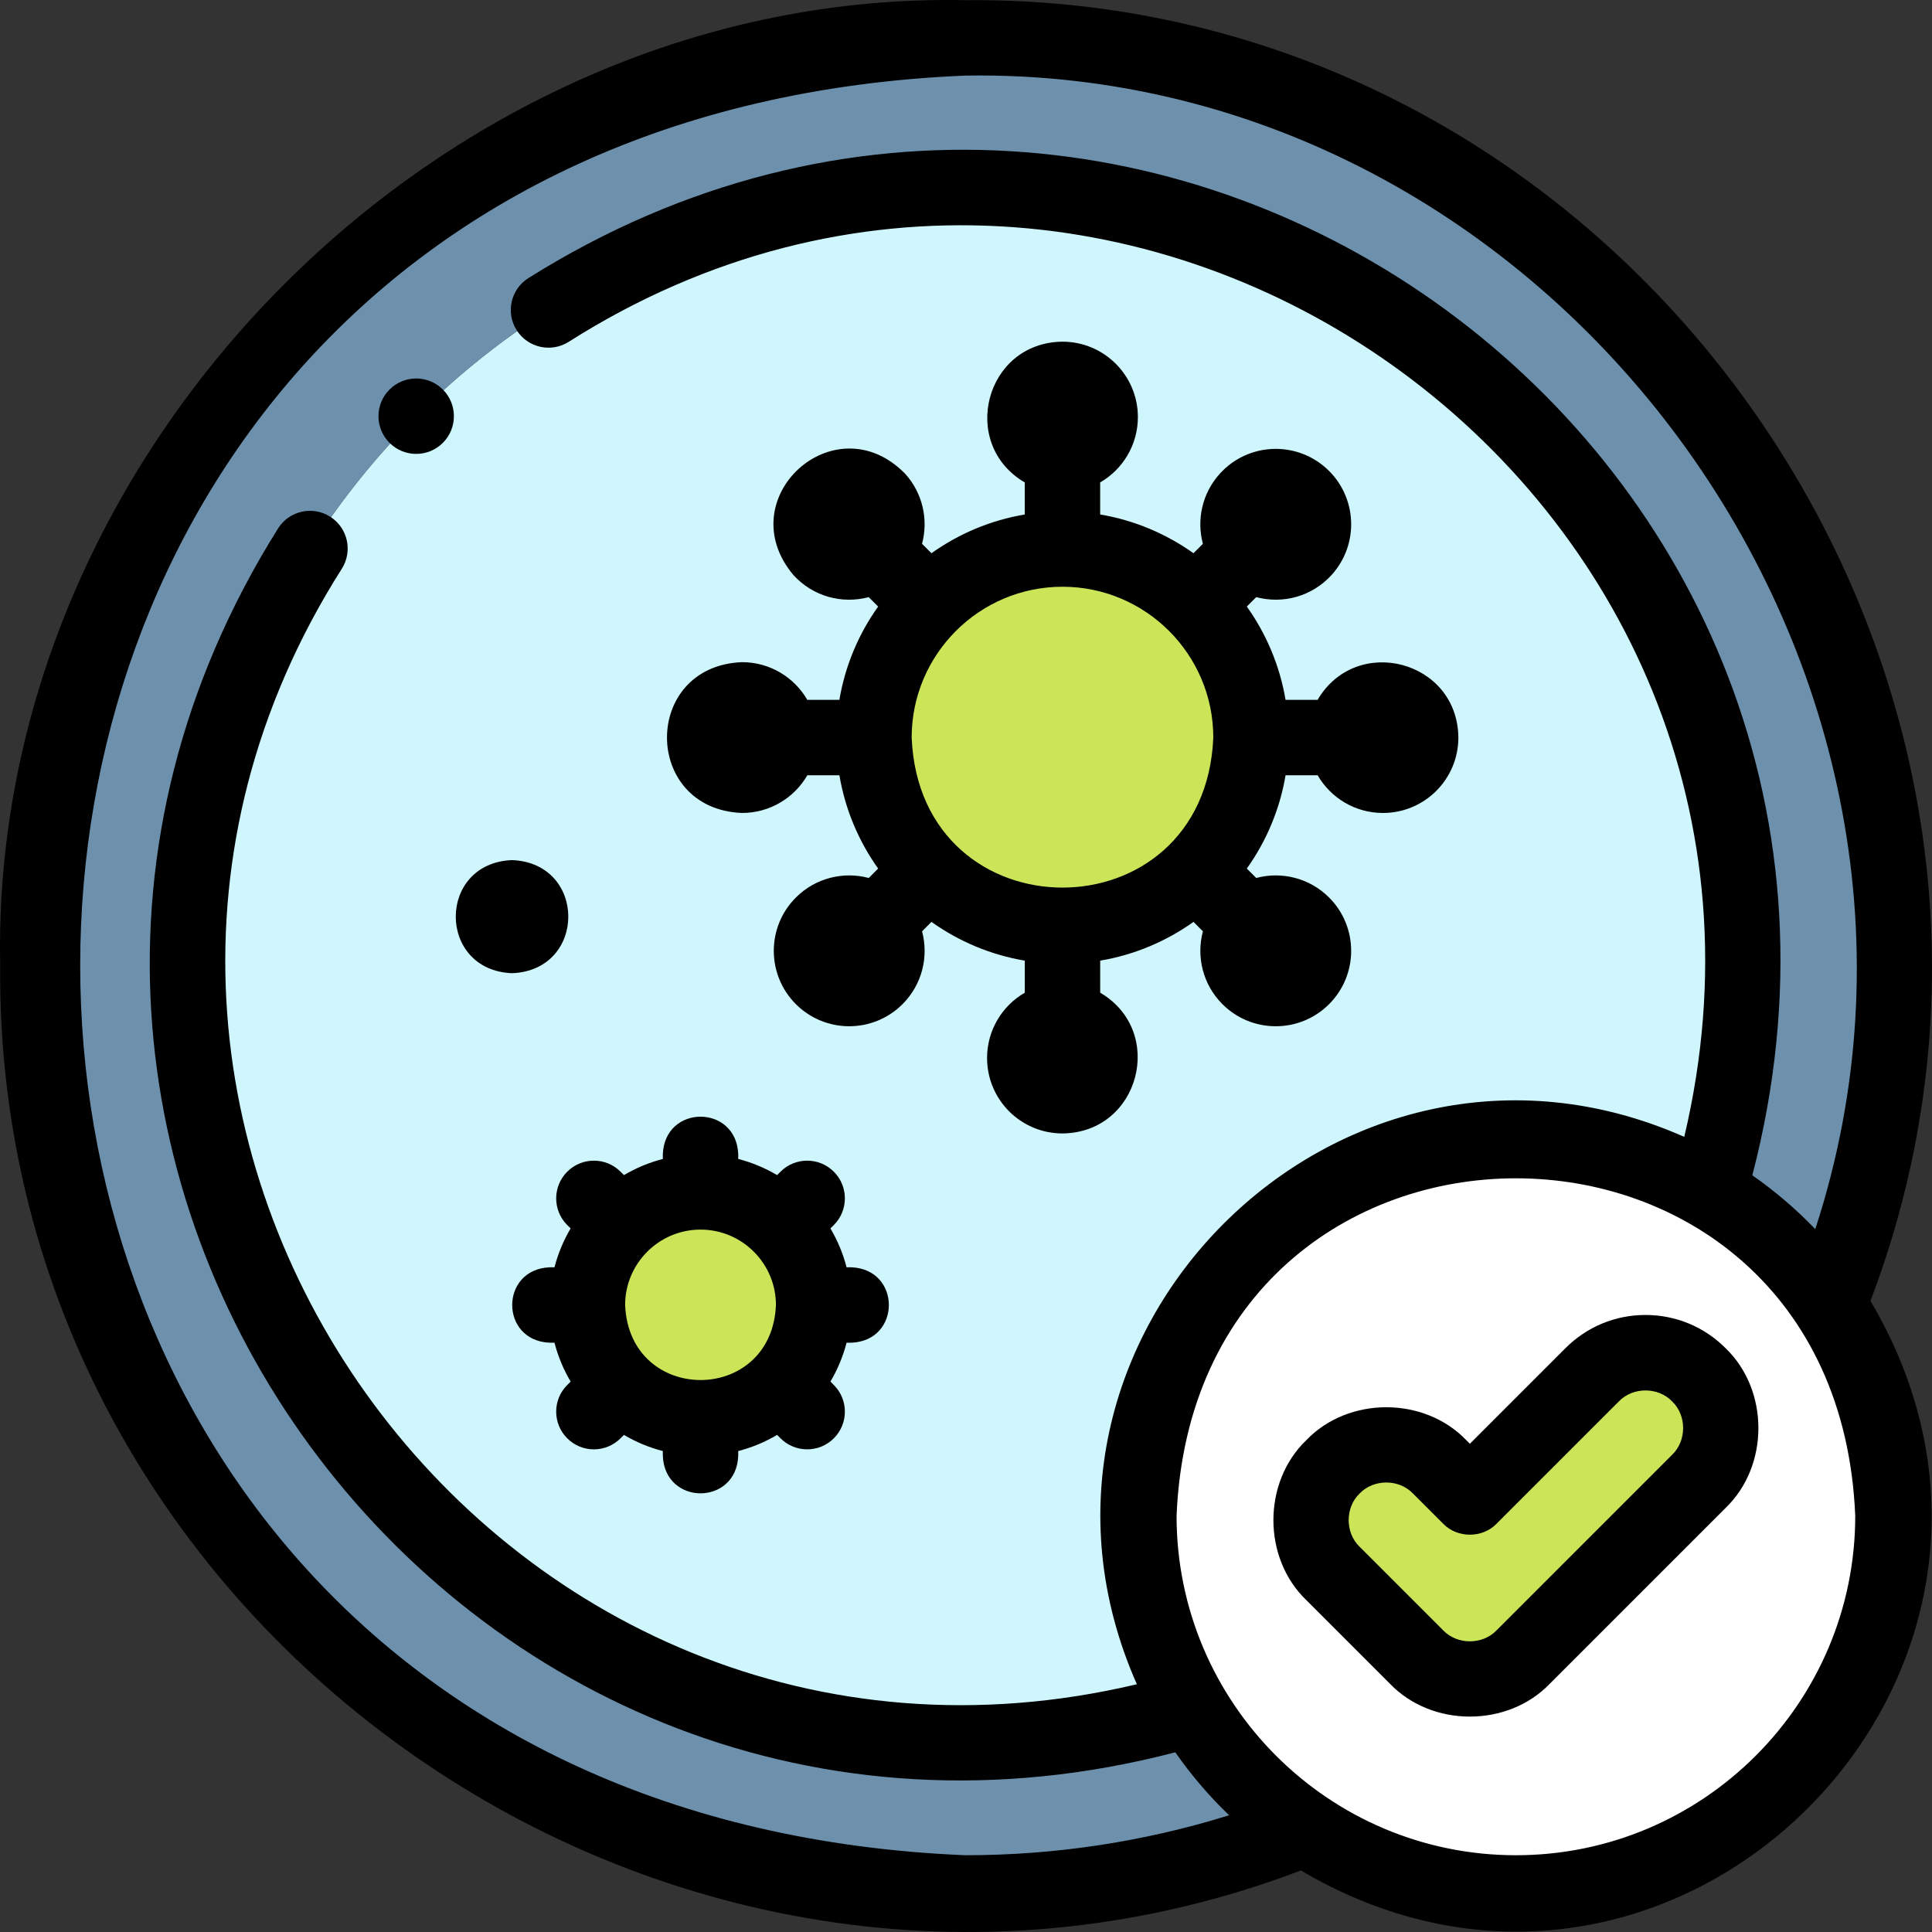 <svg id="Layer_1" enable-background="new 0 0 512.409 512.409" height="512" viewBox="0 0 512.409 512.409" width="512" xmlns="http://www.w3.org/2000/svg"><rect x="0" y="0" width="512.409" height="512.409" fill="#333333" stroke="none"/><g><g clip-rule="evenodd" fill-rule="evenodd"><ellipse cx="256.05" cy="256.047" fill="#cff5fd" rx="206" ry="206" transform="matrix(.707 -.707 .707 .707 -106.057 256.049)"/><path d="m50.05 256.047c0-113.771 92.229-206 206-206s206 92.229 206 206c0 20.356-3.017 40.576-8.933 60.005 12.704 7.56 23.59 17.855 31.847 30.073 11.267-28.632 17.086-59.184 17.086-90.078 0-135.862-110.138-246-246-246s-246 110.138-246 246 110.138 246 246 246c30.884 0 61.437-5.815 90.078-17.085-12.218-8.257-22.514-19.144-30.074-31.848-19.404 5.908-39.622 8.933-60.004 8.933-113.771 0-206-92.229-206-206z" fill="#6d91ac"/><ellipse cx="281.795" cy="195.617" fill="#cbe558" rx="50" ry="50" transform="matrix(.707 -.707 .707 .707 -55.786 256.554)"/><circle cx="185.796" cy="346.117" fill="#cbe558" r="30"/><path d="m402.05 302.048c-55.228 0-100 44.772-100 100 0 18.656 5.109 36.119 14.004 51.066 7.56 12.704 17.855 23.591 30.074 31.848 15.962 10.787 35.207 17.086 55.922 17.086 55.228 0 100-44.772 100-100 0-20.716-6.299-39.96-17.086-55.922-8.257-12.218-19.143-22.513-31.847-30.073-14.947-8.896-32.41-14.005-51.067-14.005zm20.235 62.568c7.809-7.809 20.472-7.809 28.281 0 7.81 7.809 7.81 20.472 0 28.281l-46.583 46.583c-7.809 7.81-20.472 7.81-28.281 0l-22.167-22.167c-7.809-7.809-7.809-20.472 0-28.281 7.81-7.809 20.472-7.809 28.281 0l8.026 8.026z" fill="#fff"/><path d="m381.816 389.032c-7.81-7.809-20.472-7.809-28.281 0-7.809 7.81-7.809 20.472 0 28.281l22.167 22.167c7.809 7.81 20.472 7.81 28.281 0l46.583-46.583c7.81-7.809 7.81-20.472 0-28.281-7.809-7.809-20.472-7.809-28.281 0l-32.443 32.443z" fill="#cbe558"/></g><g><path d="m436.426 348.758c-8.013 0-15.546 3.121-21.212 8.786l-25.371 25.372-.955-.956c-11.167-11.637-31.258-11.637-42.424 0-11.637 11.166-11.637 31.259 0 42.424l22.167 22.166c11.165 11.638 31.258 11.637 42.424 0l46.583-46.583c11.638-11.166 11.637-31.258 0-42.424-5.667-5.664-13.2-8.785-21.212-8.785zm7.069 37.068-46.583 46.583c-3.72 3.879-10.419 3.878-14.139 0l-22.167-22.167c-3.879-3.721-3.879-10.418 0-14.139 3.72-3.879 10.419-3.879 14.139 0l8.026 8.026c3.725 3.873 10.418 3.873 14.143 0l32.442-32.442c3.72-3.879 10.419-3.879 14.139 0 3.879 3.721 3.879 10.418 0 14.139z"/><path d="m496.087 345.027c62.729-164.952-63.492-346.611-240.039-344.978-137.596-2.838-258.848 118.391-255.996 256-1.622 176.538 180.024 302.778 344.978 240.037 98.887 58.404 209.444-52.246 151.057-151.059zm-240.037 147.021c-313.082-12.964-313-459.081.002-472 156.162-2.514 273.819 157.794 225.398 305.946-5.071-5.292-10.664-10.079-16.695-14.278 49.626-190.382-158.257-342.443-324.655-237.934-4.657 2.969-6.026 9.15-3.058 13.808 2.97 4.657 9.15 6.026 13.808 3.058 147.914-93.852 336.258 40.334 295.851 210.874-91.654-40.556-185.724 53.572-145.178 145.178-170.604 40.412-304.702-148.012-210.877-295.845 2.969-4.657 1.6-10.839-3.058-13.808-4.659-2.97-10.84-1.599-13.808 3.058-104.537 166.505 47.664 374.267 237.936 324.646 4.2 6.032 8.987 11.625 14.279 16.696-22.647 7.039-46.116 10.601-69.945 10.601zm146.001 0c-49.626 0-90-40.374-90-90 4.944-119.398 175.074-119.363 180 .001 0 49.625-40.374 89.999-90 89.999z"/><path d="m196.802 215.616c7.403 0 13.866-4.022 17.324-10h8.502c1.534 9.104 5.125 17.519 10.277 24.747l-2.496 2.496c-6.672-1.781-14.087-.055-19.321 5.179l-.005.005c-7.81 7.811-7.808 20.471.003 28.282 7.811 7.812 20.477 7.808 28.287-.002 5.234-5.234 6.96-12.648 5.178-19.321l2.496-2.496c7.228 5.152 15.643 8.743 24.746 10.277v8.503c-5.978 3.458-10 9.921-10 17.324v.007c0 11.045 8.954 19.996 20 19.996 20.545-.203 27.461-27.12 10-37.328v-8.503c9.104-1.534 17.519-5.125 24.747-10.277l2.496 2.496c-1.781 6.672-.055 14.086 5.178 19.321l.005.005c7.811 7.811 20.473 7.808 28.282-.002 7.811-7.811 7.808-20.476-.002-28.287-5.234-5.234-12.649-6.961-19.321-5.179l-2.496-2.496c5.152-7.229 8.743-15.643 10.277-24.747h8.503c3.458 5.978 9.921 10 17.324 10h.007c11.046 0 19.997-8.954 19.997-20-.203-20.545-27.12-27.461-37.328-10h-8.504c-1.534-9.104-5.125-17.518-10.277-24.746l2.495-2.495c7.127 1.879 14.776-.176 19.978-5.868l.005-.005c7.43-8.173 6.825-20.82-1.348-28.25-8.173-7.431-20.825-6.825-28.255 1.348-4.75 5.225-6.217 12.28-4.522 18.631l-2.497 2.497c-7.229-5.152-15.643-8.743-24.747-10.277v-8.503c5.978-3.458 10-9.921 10-17.324v-.007c0-11.045-8.954-19.996-20-19.996-20.545.203-27.461 27.12-10 37.328v8.503c-9.104 1.534-17.518 5.125-24.746 10.277l-2.496-2.496c1.695-6.351.228-13.406-4.522-18.631l-.005-.005c-18.633-18.922-46.655 6.588-29.593 26.913 5.204 5.693 12.85 7.747 19.978 5.868l2.495 2.495c-5.152 7.229-8.743 15.643-10.277 24.747h-8.503c-3.458-5.978-9.921-10-17.324-10h-.008c-26.532 1.054-26.503 38.952.013 39.996zm84.993-60c22.056 0 40 17.944 40 40-2.198 53.066-77.81 53.051-80 0 0-22.056 17.944-40 40-40z"/><path d="m150.44 324.904.904.904c-1.882 3.181-3.337 6.644-4.283 10.309h-1.266c-13.268.529-13.258 19.476 0 20h1.266c.947 3.665 2.401 7.128 4.284 10.309l-.904.904c-3.906 3.905-3.906 10.237-.001 14.142 3.904 3.905 10.237 3.906 14.142 0l.905-.905c3.181 1.883 6.644 3.337 10.309 4.284v1.265c.528 13.268 19.476 13.258 20 0v-1.265c3.665-.947 7.128-2.401 10.309-4.284l.905.905c3.904 3.905 10.238 3.905 14.142 0 3.905-3.905 3.905-10.237-.001-14.142l-.904-.904c1.883-3.181 3.337-6.644 4.284-10.309h1.266c13.268-.529 13.258-19.476 0-20h-1.266c-.947-3.665-2.401-7.128-4.283-10.309l.904-.904c3.905-3.905 3.905-10.237 0-14.143-3.906-3.905-10.236-3.905-14.143 0l-.904.904c-3.181-1.882-6.644-3.337-10.308-4.283v-1.265c-.528-13.268-19.476-13.258-20 0v1.265c-3.665.947-7.127 2.401-10.308 4.283l-.904-.904c-3.906-3.905-10.236-3.905-14.143 0-3.907 3.906-3.907 10.238-.002 14.143zm35.356 1.213c11.028 0 20 8.972 20 20-1.098 26.533-38.906 26.526-40 0 0-11.028 8.971-20 20-20z"/><path d="m135.805 258.116c19.902-.793 19.887-29.215 0-30h-.008c-19.903.795-19.879 29.217.008 30z"/><path d="m110.382 120.384c2.561 0 5.122-.977 7.075-2.93 3.905-3.905 3.905-10.237 0-14.142-3.906-3.905-10.236-3.905-14.143 0l-.005.005c-3.905 3.905-3.902 10.234.003 14.139 1.952 1.953 4.511 2.928 7.07 2.928z"/></g></g></svg>